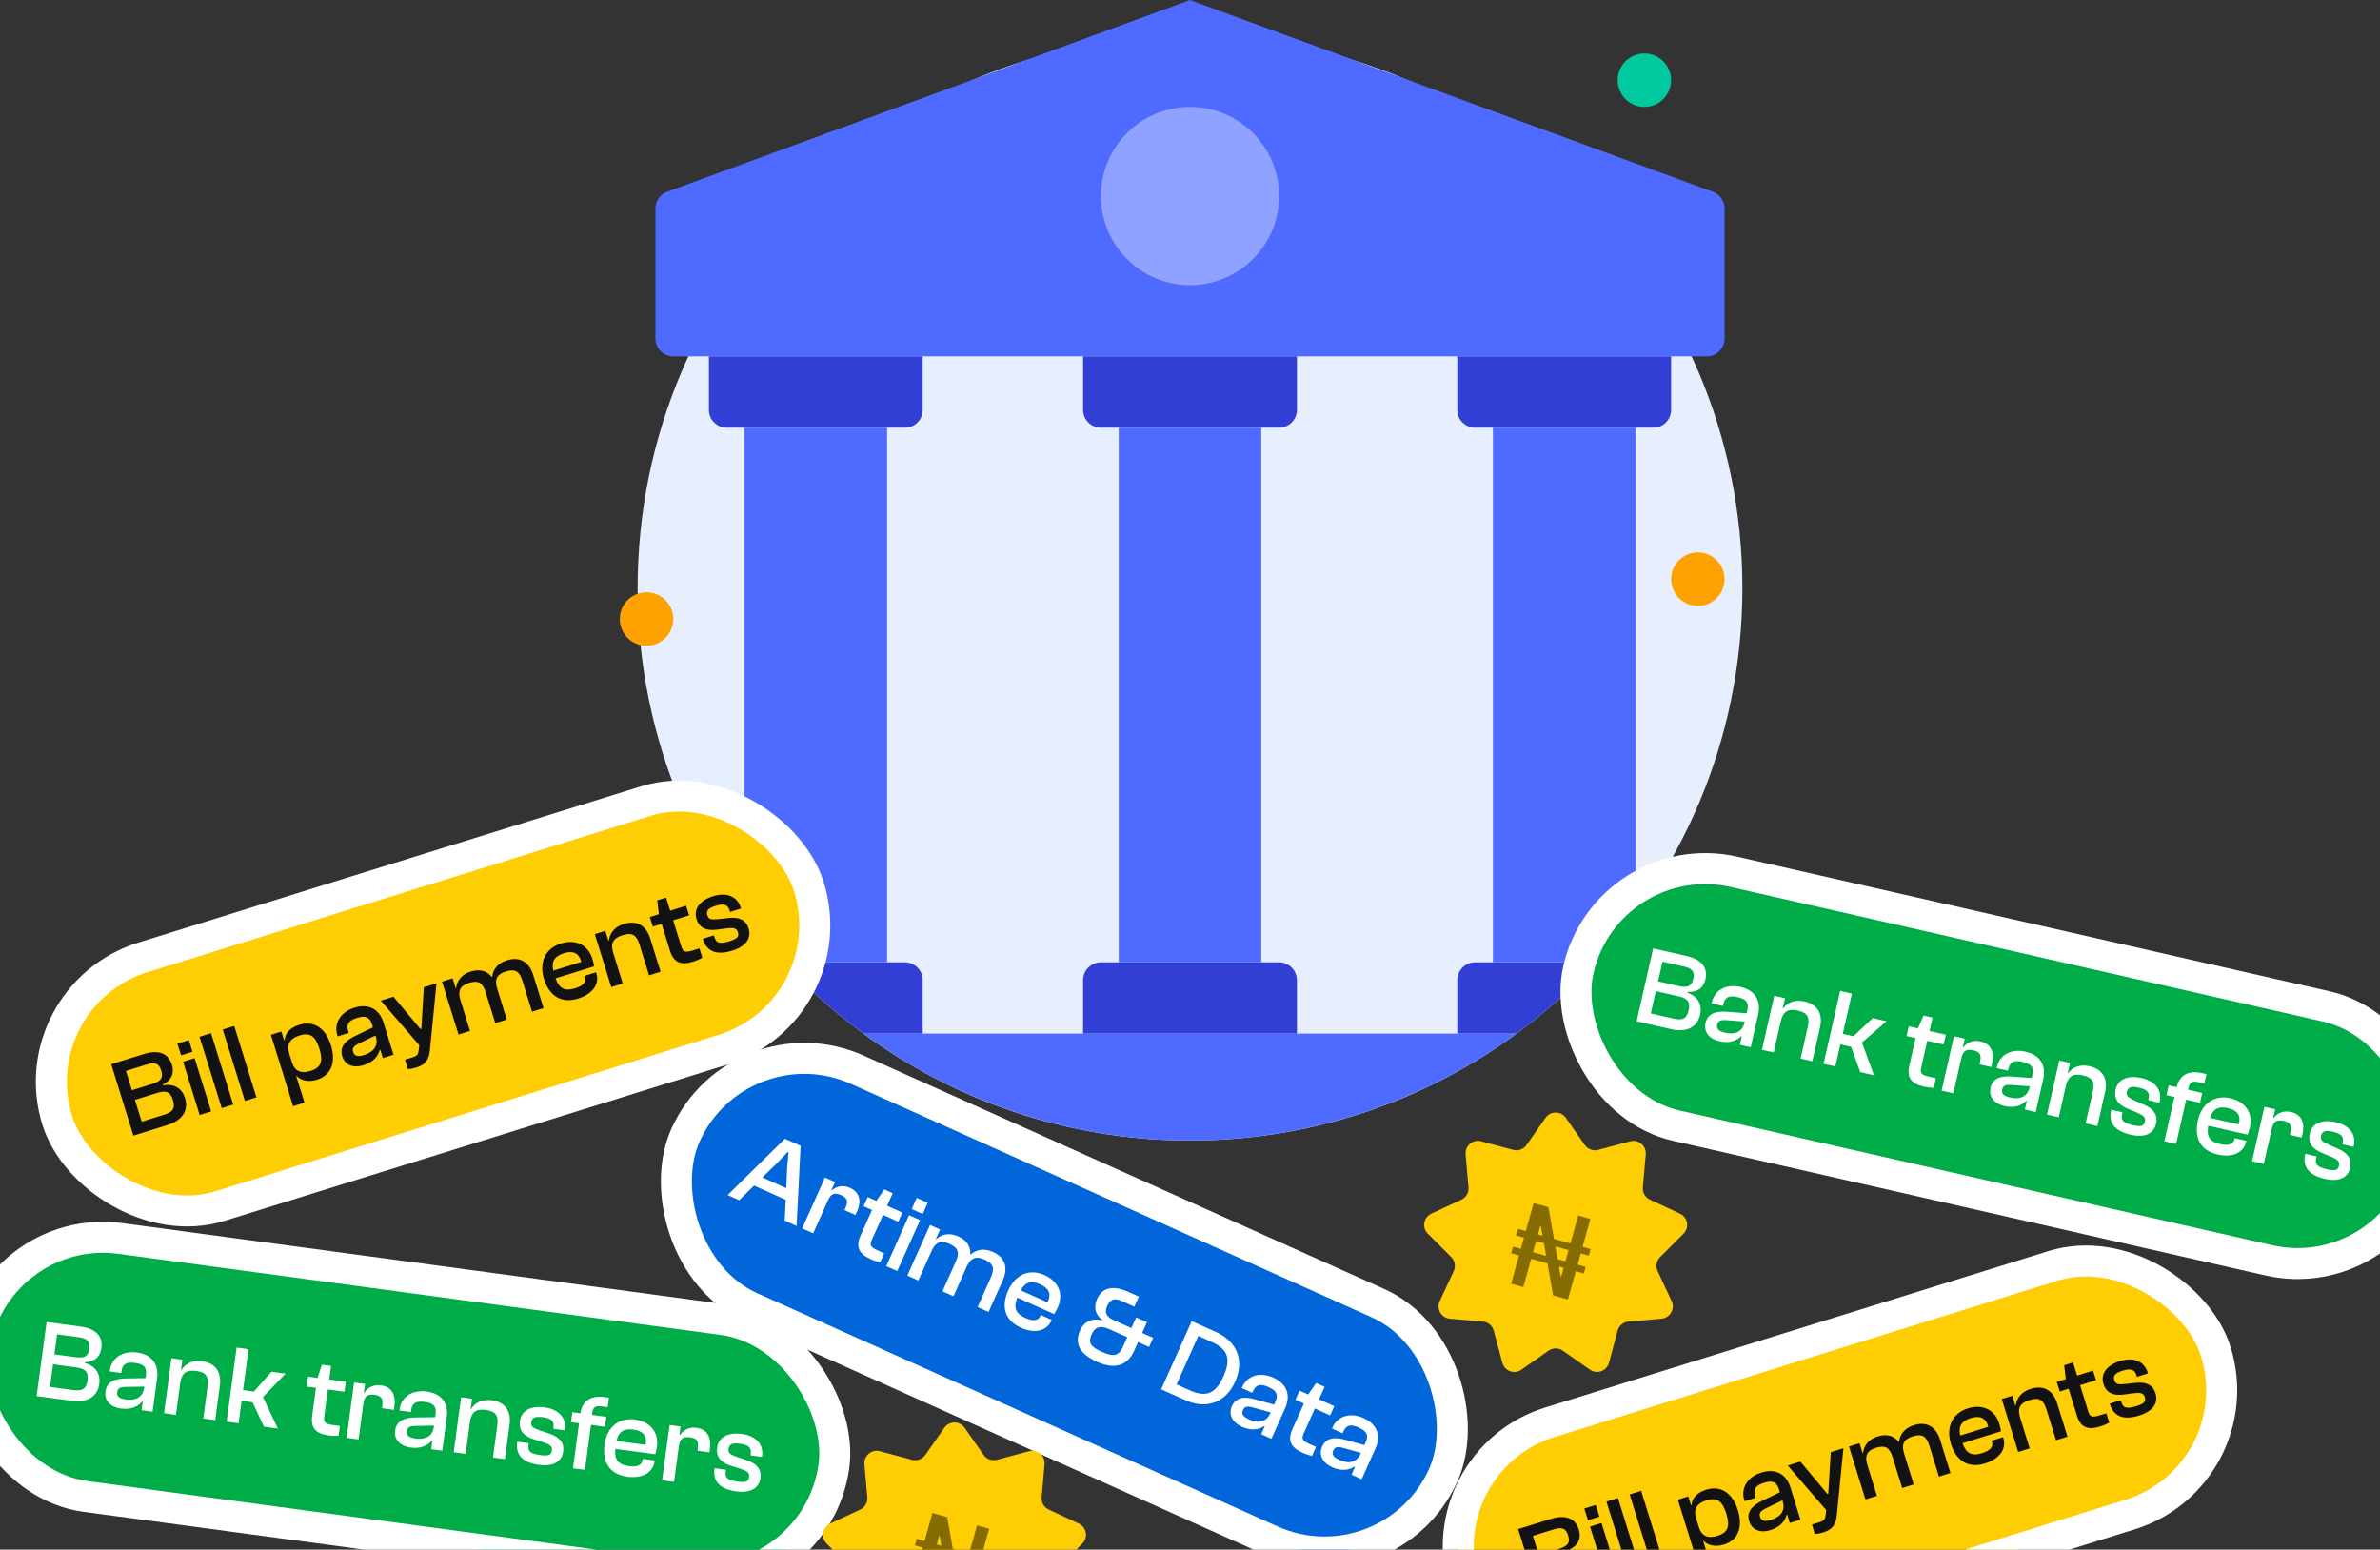 <svg width="384" height="250" viewBox="0 0 384 250" fill="none" xmlns="http://www.w3.org/2000/svg">
<rect x="0" y="0" width="384" height="250" fill="#333333" stroke="none"/>
<g clip-path="url(#clip0_70_499)">
<path d="M192 184C241.222 184 281.125 144.097 281.125 94.875C281.125 45.653 241.222 5.75 192 5.75C142.778 5.75 102.875 45.653 102.875 94.875C102.875 144.097 142.778 184 192 184Z" fill="#E7EFFF"/>
<path d="M278.25 33.638V54.625C278.25 55.388 277.947 56.119 277.408 56.658C276.869 57.197 276.137 57.5 275.375 57.5H108.625C107.863 57.5 107.131 57.197 106.592 56.658C106.053 56.119 105.75 55.388 105.75 54.625V33.638C105.749 33.048 105.929 32.473 106.266 31.99C106.603 31.506 107.08 31.138 107.633 30.935L192 0L276.367 30.935C276.92 31.138 277.397 31.506 277.734 31.99C278.071 32.473 278.251 33.048 278.25 33.638ZM244.699 166.75C229.414 177.957 210.954 183.999 192 183.999C173.046 183.999 154.586 177.957 139.301 166.75H244.699Z" fill="#4E6AFF"/>
<path d="M206.375 69H177.625C176.863 69 176.131 68.697 175.592 68.158C175.053 67.619 174.75 66.888 174.75 66.125V57.5H209.25V66.125C209.25 66.888 208.947 67.619 208.408 68.158C207.869 68.697 207.137 69 206.375 69ZM209.25 166.75H174.75V158.125C174.75 157.363 175.053 156.631 175.592 156.092C176.131 155.553 176.863 155.25 177.625 155.25H206.375C207.137 155.25 207.869 155.553 208.408 156.092C208.947 156.631 209.25 157.363 209.25 158.125V166.75Z" fill="#323FD4"/>
<path d="M203.5 69H180.5V155.25H203.5V69Z" fill="#4E6AFF"/>
<path d="M146 69H117.25C116.488 69 115.756 68.697 115.217 68.158C114.678 67.619 114.375 66.888 114.375 66.125V57.5H148.875V66.125C148.875 66.888 148.572 67.619 148.033 68.158C147.494 68.697 146.762 69 146 69ZM148.875 158.125V166.75H139.301C134.654 163.343 130.35 159.491 126.45 155.25H146C146.762 155.25 147.494 155.553 148.033 156.092C148.572 156.631 148.875 157.363 148.875 158.125Z" fill="#323FD4"/>
<path d="M143.125 69V155.25H126.45C124.193 152.812 122.082 150.244 120.125 147.559V69H143.125Z" fill="#4E6AFF"/>
<path d="M266.75 69H238C237.238 69 236.506 68.697 235.967 68.158C235.428 67.619 235.125 66.888 235.125 66.125V57.5H269.625V66.125C269.625 66.888 269.322 67.619 268.783 68.158C268.244 68.697 267.512 69 266.75 69ZM257.55 155.25C253.65 159.491 249.346 163.343 244.699 166.75H235.125V158.125C235.125 157.363 235.428 156.631 235.967 156.092C236.506 155.553 237.238 155.25 238 155.25H257.55Z" fill="#323FD4"/>
<path d="M263.875 69V147.559C261.918 150.244 259.807 152.812 257.55 155.25H240.875V69H263.875Z" fill="#4E6AFF"/>
<path d="M192 46C199.939 46 206.375 39.564 206.375 31.625C206.375 23.686 199.939 17.25 192 17.25C184.061 17.25 177.625 23.686 177.625 31.625C177.625 39.564 184.061 46 192 46Z" fill="#8FA2FF"/>
<path d="M104.312 104.176C106.694 104.176 108.625 102.245 108.625 99.863C108.625 97.481 106.694 95.551 104.312 95.551C101.931 95.551 100 97.481 100 99.863C100 102.245 101.931 104.176 104.312 104.176Z" fill="#FFA100"/>
<path d="M273.938 97.75C276.319 97.75 278.25 95.819 278.25 93.438C278.25 91.056 276.319 89.125 273.938 89.125C271.556 89.125 269.625 91.056 269.625 93.438C269.625 95.819 271.556 97.75 273.938 97.75Z" fill="#FFA100"/>
<path d="M265.312 17.25C267.694 17.25 269.625 15.319 269.625 12.938C269.625 10.556 267.694 8.625 265.312 8.625C262.931 8.625 261 10.556 261 12.938C261 15.319 262.931 17.25 265.312 17.25Z" fill="#00C99F"/>
<path d="M133.062 178.25C135.444 178.25 137.375 176.319 137.375 173.938C137.375 171.556 135.444 169.625 133.062 169.625C130.681 169.625 128.75 171.556 128.75 173.938C128.75 176.319 130.681 178.25 133.062 178.25Z" fill="#00C99F"/>
<rect x="-1.397" y="197" width="140" height="42" rx="21" transform="rotate(7.666 -1.397 197)" fill="#00AC47"/>
<rect x="-1.397" y="197" width="140" height="42" rx="21" transform="rotate(7.666 -1.397 197)" stroke="white" stroke-width="5"/>
<path d="M11.619 225.996L5.911 225.227L7.52 213.275L13.014 214.015C15.351 214.329 16.631 215.482 16.359 217.498C16.172 218.889 15.26 219.729 13.694 219.755L13.675 219.897C15.463 220.374 16.233 221.676 16.021 223.246C15.748 225.28 14.134 226.334 11.619 225.996ZM9.213 215.265L8.779 218.494L12.168 218.95C13.613 219.144 14.237 218.829 14.4 217.616C14.566 216.385 14.101 215.923 12.656 215.728L9.213 215.265ZM8.562 220.099L8.07 223.756L11.799 224.258C13.244 224.452 13.923 224.126 14.113 222.717C14.305 221.29 13.736 220.795 12.291 220.601L8.562 220.099ZM19.513 227.24C17.926 227.026 16.805 226.04 17.014 224.488C17.211 223.025 18.384 222.402 20.311 222.389L23.478 222.343L23.543 221.861C23.721 220.541 23.167 220.067 21.775 219.88C20.366 219.69 19.753 220.062 19.595 221.239L19.558 221.507L17.703 221.257L17.727 221.078C17.994 219.098 19.738 217.88 22.11 218.199C24.59 218.533 25.637 220.2 25.347 222.358L24.621 227.746L22.837 227.506L23.025 226.114L22.936 226.102C22.305 226.871 21.19 227.465 19.513 227.24ZM18.906 224.597C18.813 225.293 19.22 225.638 20.344 225.79C21.593 225.958 23.034 225.643 23.274 223.859L23.295 223.699L20.419 223.747C19.383 223.753 18.995 223.937 18.906 224.597ZM28.393 228.253L26.466 227.994L27.66 219.128L29.426 219.366L29.202 221.025L29.274 221.034C29.811 220.144 30.877 219.379 32.607 219.612C34.908 219.922 35.746 221.524 35.475 223.54L34.726 229.106L32.799 228.847L33.491 223.709C33.704 222.121 33.294 221.394 31.67 221.175C30.101 220.964 29.305 221.475 29.082 223.134L28.393 228.253ZM38.497 229.614L36.57 229.354L38.179 217.402L40.106 217.661L39.217 224.262L40.966 224.497L43.811 221.302L46.077 221.607L42.426 225.384L44.83 230.466L42.582 230.163L40.751 226.23L38.984 225.992L38.497 229.614ZM53.016 231.568C51.036 231.301 50.099 230.431 50.368 228.433L50.978 223.901L49.498 223.702L49.714 222.097L51.23 222.301L51.936 220.162L53.416 220.361L53.121 222.555L55.797 222.915L55.581 224.521L52.905 224.161L52.307 228.603C52.182 229.53 52.553 229.744 53.748 229.905L54.836 230.051L54.625 231.621C54.238 231.66 53.622 231.649 53.016 231.568ZM57.852 232.219L55.925 231.959L57.126 223.04L58.892 223.278L58.702 224.687L58.791 224.699C59.259 223.926 60.175 223.323 61.477 223.499C63.333 223.748 63.864 225.2 63.641 226.859L63.561 227.448L61.635 227.188L61.683 226.832C61.841 225.654 61.56 225.181 60.436 225.029C59.276 224.873 58.788 225.262 58.63 226.439L57.852 232.219ZM66.254 233.531C64.666 233.318 63.546 232.331 63.755 230.779C63.952 229.317 65.125 228.694 67.052 228.681L70.219 228.635L70.283 228.153C70.461 226.833 69.907 226.359 68.516 226.171C67.107 225.982 66.493 226.353 66.335 227.531L66.299 227.798L64.444 227.548L64.468 227.37C64.734 225.39 66.478 224.172 68.851 224.491C71.331 224.825 72.378 226.491 72.087 228.65L71.362 234.037L69.578 233.797L69.765 232.406L69.676 232.394C69.046 233.163 67.931 233.757 66.254 233.531ZM65.647 230.889C65.553 231.585 65.961 231.93 67.085 232.081C68.333 232.249 69.774 231.935 70.014 230.151L70.036 229.99L67.16 230.039C66.124 230.045 65.736 230.229 65.647 230.889ZM75.133 234.545L73.207 234.286L74.4 225.42L76.166 225.657L75.943 227.316L76.014 227.326C76.552 226.436 77.617 225.671 79.348 225.904C81.649 226.214 82.487 227.816 82.216 229.832L81.466 235.397L79.54 235.138L80.231 230C80.445 228.413 80.034 227.686 78.411 227.467C76.841 227.256 76.046 227.766 75.823 229.425L75.133 234.545ZM86.963 236.319C84.376 235.971 83.157 234.771 83.448 232.613L83.453 232.577L85.308 232.827L85.265 233.148C85.135 234.111 85.515 234.526 87.21 234.754C88.637 234.946 88.948 234.661 89.037 234.001C89.133 233.287 88.734 233.016 87.463 232.608L86.12 232.192C84.571 231.693 83.668 230.844 83.884 229.239C84.1 227.633 85.564 226.741 87.883 227.053C89.971 227.334 91.401 228.58 91.13 230.596L91.108 230.756L89.271 230.509L89.3 230.295C89.41 229.474 89.204 228.847 87.616 228.633C86.207 228.444 85.817 228.773 85.726 229.451C85.635 230.129 85.93 230.368 87.145 230.786L88.605 231.273C90.272 231.842 91.061 232.73 90.864 234.192C90.643 235.834 89.211 236.622 86.963 236.319ZM94.377 237.135L92.45 236.876L93.428 229.616L92.126 229.44L92.342 227.835L93.644 228.01C93.948 226.017 95.29 225.09 97.538 225.392L98.251 225.488L98.045 227.022L96.975 226.878C96.118 226.763 95.683 227.031 95.582 227.78L95.517 228.262L97.836 228.574L97.62 230.18L95.354 229.875L94.377 237.135ZM101.218 238.238C98.293 237.844 97.169 235.804 97.541 233.039C97.911 230.292 99.802 228.657 102.442 229.013C104.833 229.334 106.317 230.987 105.991 233.413C105.928 233.877 105.81 234.352 105.72 234.612L99.281 233.745C99.133 235.378 99.612 236.278 101.467 236.528C102.947 236.727 103.586 236.304 103.694 235.502L103.713 235.359L105.622 235.616L105.6 235.776C105.355 237.596 103.609 238.56 101.218 238.238ZM102.188 230.631C100.511 230.406 99.763 231.104 99.471 232.463L104.163 233.095C104.438 231.588 103.704 230.835 102.188 230.631ZM108.756 239.071L106.829 238.812L108.03 229.892L109.796 230.13L109.606 231.539L109.696 231.551C110.163 230.778 111.079 230.175 112.382 230.351C114.237 230.6 114.768 232.052 114.545 233.711L114.465 234.3L112.539 234.041L112.587 233.684C112.745 232.506 112.464 232.033 111.34 231.881C110.181 231.725 109.692 232.114 109.534 233.291L108.756 239.071ZM118.791 240.603C116.205 240.255 114.986 239.056 115.276 236.897L115.281 236.862L117.136 237.111L117.093 237.432C116.963 238.396 117.344 238.81 119.038 239.038C120.465 239.23 120.776 238.945 120.865 238.285C120.961 237.572 120.562 237.3 119.291 236.893L117.948 236.476C116.399 235.977 115.496 235.129 115.712 233.523C115.928 231.918 117.393 231.025 119.712 231.337C121.799 231.618 123.229 232.864 122.958 234.88L122.936 235.041L121.099 234.793L121.128 234.579C121.238 233.759 121.032 233.131 119.444 232.918C118.035 232.728 117.646 233.057 117.554 233.735C117.463 234.413 117.758 234.652 118.973 235.07L120.433 235.557C122.1 236.127 122.889 237.014 122.692 238.477C122.471 240.118 121.039 240.906 118.791 240.603Z" fill="white"/>
<rect x="119.179" y="164" width="134" height="42" rx="21" transform="rotate(24.143 119.179 164)" fill="#0066DA"/>
<rect x="119.179" y="164" width="134" height="42" rx="21" transform="rotate(24.143 119.179 164)" stroke="white" stroke-width="5"/>
<path d="M119.264 193.627L117.408 192.795L126.628 183.711L129.174 184.852L128.528 197.779L126.607 196.918L126.771 193.559L121.662 191.269L119.264 193.627ZM125.454 187.564L123.001 189.956L126.861 191.686L127.014 188.263L127.221 185.91L127.089 185.851L125.454 187.564ZM131.198 198.975L129.424 198.18L133.105 189.967L134.731 190.696L134.149 191.994L134.231 192.031C134.899 191.422 135.949 191.104 137.148 191.641C138.856 192.407 138.953 193.95 138.269 195.478L138.026 196.02L136.252 195.224L136.399 194.896C136.885 193.812 136.75 193.278 135.715 192.814C134.647 192.335 134.069 192.569 133.583 193.653L131.198 198.975ZM140.475 203.134C138.652 202.317 138.001 201.216 138.826 199.376L140.696 195.204L139.333 194.593L139.995 193.115L141.391 193.741L142.675 191.89L144.038 192.501L143.132 194.521L145.596 195.626L144.934 197.104L142.47 196L140.637 200.089C140.254 200.944 140.549 201.253 141.649 201.747L142.651 202.196L142.004 203.641C141.622 203.569 141.034 203.384 140.475 203.134ZM148.872 195.851L147.114 195.063L147.908 193.249L149.682 194.044L148.872 195.851ZM144.766 205.057L142.992 204.262L146.673 196.049L148.447 196.844L144.766 205.057ZM148.168 206.582L146.394 205.787L150.054 197.623L151.68 198.352L150.995 199.88L151.061 199.909C151.829 199.208 153.051 198.77 154.611 199.469C156.04 200.11 156.633 201.164 156.563 202.376L156.612 202.398C157.373 201.713 158.586 201.251 160.196 201.972C162.298 202.915 162.631 204.681 161.799 206.537L159.502 211.662L157.728 210.867L159.848 206.136C160.504 204.674 160.333 203.868 158.854 203.205C157.507 202.602 156.633 202.88 155.963 204.375L153.835 209.122L152.061 208.327L154.182 203.596C154.837 202.134 154.666 201.328 153.187 200.665C151.841 200.062 150.966 200.34 150.304 201.819L148.168 206.582ZM164.724 214.2C162.03 212.992 161.531 210.717 162.673 208.171C163.806 205.642 166.083 204.611 168.514 205.701C170.715 206.687 171.67 208.693 170.669 210.927C170.477 211.354 170.229 211.775 170.07 212L164.14 209.342C163.536 210.866 163.739 211.865 165.447 212.63C166.811 213.241 167.543 213.017 167.874 212.278L167.933 212.147L169.69 212.934L169.624 213.082C168.873 214.758 166.925 215.186 164.724 214.2ZM167.811 207.181C166.267 206.488 165.352 206.946 164.687 208.167L169.006 210.103C169.698 208.736 169.207 207.806 167.811 207.181ZM181.02 209.905C179.854 209.383 179.151 209.541 178.636 210.691C178.135 211.808 178.583 212.482 179.7 212.983L182.541 214.256L183.314 212.532L185.056 213.312L184.282 215.037L186.056 215.832L185.394 217.31L183.62 216.515L182.994 217.911C181.956 220.227 179.992 221.043 176.97 219.689C174.309 218.496 173.295 216.799 174.244 214.68C174.951 213.103 176.34 212.601 177.832 213.013L177.869 212.931C176.65 212.129 176.45 210.816 177.009 209.567C177.893 207.596 179.745 207.381 182.012 208.397L183.753 209.177L183.024 210.804L181.02 209.905ZM177.781 218.099C179.785 218.998 180.554 218.691 181.253 217.131L181.879 215.735L179.054 214.468C177.641 213.835 176.734 213.922 176.116 215.302C175.542 216.583 175.925 217.267 177.781 218.099ZM191.256 225.895L187.347 224.143L192.28 213.138L196.189 214.89C199.589 216.414 200.815 219.488 199.291 222.888C197.767 226.288 194.657 227.419 191.256 225.895ZM195.475 216.483L193.34 215.526L189.835 223.345L191.971 224.302C194.599 225.48 196.136 224.867 197.402 222.041C198.668 219.216 198.103 217.661 195.475 216.483ZM200.382 230.182C198.92 229.527 198.125 228.263 198.766 226.834C199.369 225.488 200.671 225.223 202.523 225.757L205.572 226.611L205.771 226.167C206.316 224.952 205.92 224.34 204.638 223.766C203.341 223.184 202.648 223.367 202.162 224.451L202.051 224.697L200.343 223.932L200.417 223.767C201.234 221.944 203.252 221.271 205.436 222.25C207.719 223.273 208.251 225.168 207.36 227.156L205.137 232.116L203.494 231.38L204.068 230.099L203.986 230.062C203.164 230.621 201.926 230.874 200.382 230.182ZM200.549 227.476C200.262 228.117 200.555 228.564 201.59 229.027C202.74 229.543 204.21 229.65 204.947 228.007L205.013 227.859L202.241 227.09C201.246 226.802 200.822 226.868 200.549 227.476ZM210.156 234.366C208.332 233.549 207.681 232.448 208.506 230.608L210.376 226.436L209.013 225.825L209.675 224.347L211.071 224.973L212.355 223.122L213.718 223.733L212.813 225.753L215.276 226.858L214.614 228.336L212.15 227.232L210.317 231.321C209.934 232.176 210.229 232.485 211.33 232.979L212.332 233.428L211.684 234.873C211.302 234.801 210.714 234.616 210.156 234.366ZM214.947 236.711C213.485 236.055 212.69 234.792 213.33 233.363C213.934 232.016 215.236 231.751 217.088 232.285L220.137 233.139L220.336 232.696C220.881 231.48 220.484 230.869 219.203 230.294C217.906 229.713 217.212 229.895 216.726 230.979L216.616 231.226L214.908 230.46L214.981 230.296C215.799 228.472 217.817 227.799 220.001 228.778C222.284 229.801 222.816 231.696 221.925 233.684L219.701 238.644L218.059 237.908L218.633 236.627L218.551 236.59C217.729 237.149 216.491 237.403 214.947 236.711ZM215.114 234.004C214.827 234.645 215.12 235.092 216.155 235.556C217.304 236.071 218.775 236.178 219.511 234.535L219.578 234.388L216.806 233.619C215.811 233.33 215.386 233.397 215.114 234.004Z" fill="white"/>
<rect x="230" y="235.688" width="127" height="42" rx="21" transform="rotate(-17.263 230 235.688)" fill="#FFCD04"/>
<rect x="230" y="235.688" width="127" height="42" rx="21" transform="rotate(-17.263 230 235.688)" stroke="white" stroke-width="5"/>
<path d="M254.025 256.495L248.524 258.205L244.946 246.688L250.24 245.043C252.492 244.343 254.138 244.849 254.742 246.792C255.158 248.132 254.685 249.278 253.276 249.961L253.319 250.099C255.142 249.777 256.388 250.634 256.858 252.147C257.467 254.106 256.449 255.742 254.025 256.495ZM247.32 247.778L248.287 250.89L251.553 249.875C252.945 249.442 253.378 248.893 253.015 247.724C252.646 246.538 252.03 246.315 250.638 246.747L247.32 247.778ZM248.768 252.437L249.863 255.96L253.455 254.844C254.848 254.411 255.326 253.829 254.904 252.471C254.477 251.096 253.753 250.888 252.36 251.32L248.768 252.437ZM258.062 244.685L256.222 245.257L255.618 243.372L257.474 242.795L258.062 244.685ZM261.07 254.306L259.214 254.883L256.543 246.288L258.399 245.711L261.07 254.306ZM264.631 253.199L262.775 253.776L259.196 242.26L261.052 241.683L264.631 253.199ZM268.375 252.036L266.518 252.613L262.939 241.096L264.796 240.519L268.375 252.036ZM276.129 252.888L274.289 253.459L270.711 241.942L272.395 241.419L272.833 242.828L272.919 242.802C273.005 241.682 273.803 240.793 275.281 240.334C277.688 239.586 279.551 240.911 280.395 243.626C281.233 246.325 280.484 248.462 278.163 249.183C276.633 249.658 275.469 249.247 274.845 248.574L274.793 248.59L276.129 252.888ZM274.115 246.407C274.558 247.834 275.592 248.248 277.104 247.778C278.737 247.27 279.19 246.3 278.538 244.203C277.881 242.089 276.976 241.541 275.326 242.054C273.813 242.524 273.196 243.451 273.64 244.877L274.115 246.407ZM285.645 246.858C284.115 247.333 282.684 246.911 282.219 245.416C281.781 244.006 282.583 242.947 284.325 242.122L287.177 240.746L287.032 240.282C286.637 239.01 285.935 238.813 284.594 239.23C283.236 239.652 282.837 240.247 283.19 241.382L283.27 241.64L281.482 242.195L281.429 242.023C280.836 240.115 281.904 238.276 284.19 237.565C286.579 236.823 288.231 237.893 288.878 239.972L290.491 245.164L288.772 245.698L288.355 244.357L288.269 244.384C288.022 245.347 287.261 246.356 285.645 246.858ZM283.981 244.717C284.189 245.388 284.705 245.529 285.788 245.193C286.991 244.819 288.165 243.926 287.631 242.207L287.583 242.053L284.995 243.309C284.058 243.751 283.783 244.081 283.981 244.717ZM294.151 247.231C293.687 247.375 293.132 247.472 292.813 247.477L292.343 245.964L293.512 245.601C294.251 245.371 294.472 245.171 294.549 244.449L294.651 243.626L288.439 236.433L290.485 235.798L293.491 239.406L294.841 241.022L294.979 240.979L295.107 238.904L295.384 234.275L297.429 233.64L296.36 244.452C296.194 246.162 295.491 246.814 294.151 247.231ZM302.837 241.327L300.98 241.904L298.326 233.361L300.027 232.832L300.524 234.431L300.593 234.409C300.705 233.375 301.332 232.238 302.965 231.731C304.46 231.266 305.602 231.665 306.351 232.62L306.403 232.604C306.521 231.587 307.125 230.438 308.809 229.915C311.01 229.231 312.427 230.336 313.031 232.278L314.697 237.641L312.841 238.218L311.303 233.268C310.827 231.738 310.166 231.246 308.618 231.727C307.209 232.165 306.737 232.952 307.223 234.517L308.767 239.484L306.911 240.061L305.372 235.111C304.897 233.581 304.235 233.089 302.688 233.57C301.279 234.008 300.807 234.795 301.288 236.342L302.837 241.327ZM320.293 236.091C317.474 236.967 315.595 235.591 314.767 232.926C313.944 230.279 314.97 228 317.514 227.21C319.817 226.494 321.861 227.367 322.587 229.705C322.726 230.152 322.819 230.632 322.847 230.906L316.642 232.834C317.197 234.377 318.01 234.991 319.797 234.436C321.224 233.992 321.624 233.34 321.384 232.567L321.341 232.429L323.181 231.857L323.229 232.012C323.774 233.765 322.596 235.375 320.293 236.091ZM317.966 228.785C316.35 229.287 315.966 230.235 316.274 231.591L320.795 230.186C320.41 228.704 319.427 228.331 317.966 228.785ZM327.479 233.669L325.623 234.246L322.968 225.703L324.67 225.175L325.167 226.773L325.235 226.752C325.348 225.718 325.991 224.575 327.659 224.057C329.876 223.368 331.311 224.468 331.915 226.41L333.581 231.773L331.725 232.35L330.187 227.4C329.711 225.87 329.032 225.383 327.468 225.869C325.955 226.339 325.449 227.138 325.946 228.736L327.479 233.669ZM338.833 230.141C336.925 230.734 335.71 230.339 335.111 228.414L333.755 224.048L332.328 224.491L331.847 222.944L333.308 222.49L333.046 220.253L334.473 219.81L335.13 221.924L337.709 221.123L338.189 222.67L335.611 223.471L336.941 227.751C337.219 228.645 337.645 228.682 338.797 228.324L339.845 227.998L340.315 229.511C339.981 229.709 339.418 229.96 338.833 230.141ZM345.149 228.367C342.656 229.142 341.045 228.568 340.399 226.488L340.388 226.454L342.176 225.898L342.272 226.208C342.561 227.136 343.08 227.351 344.713 226.844C346.088 226.417 346.25 226.027 346.052 225.391C345.838 224.703 345.362 224.625 344.038 224.792L342.645 224.98C341.029 225.18 339.853 224.792 339.372 223.245C338.892 221.698 339.843 220.271 342.078 219.577C344.089 218.952 345.911 219.479 346.515 221.421L346.563 221.576L344.792 222.126L344.728 221.92C344.483 221.129 344.031 220.647 342.501 221.122C341.144 221.544 340.929 222.007 341.132 222.66C341.335 223.313 341.703 223.406 342.981 223.273L344.511 223.099C346.262 222.913 347.351 223.385 347.789 224.795C348.281 226.376 347.314 227.694 345.149 228.367Z" fill="#121212"/>
<rect x="3" y="160.688" width="127" height="42" rx="21" transform="rotate(-17.263 3 160.688)" fill="#FFCD04"/>
<rect x="3" y="160.688" width="127" height="42" rx="21" transform="rotate(-17.263 3 160.688)" stroke="white" stroke-width="5"/>
<path d="M27.025 181.495L21.524 183.205L17.946 171.688L23.24 170.043C25.492 169.343 27.138 169.849 27.742 171.792C28.158 173.132 27.685 174.278 26.276 174.961L26.319 175.099C28.142 174.777 29.388 175.634 29.858 177.147C30.467 179.106 29.449 180.742 27.025 181.495ZM20.32 172.778L21.287 175.89L24.553 174.875C25.945 174.442 26.378 173.893 26.015 172.724C25.646 171.538 25.03 171.315 23.638 171.747L20.32 172.778ZM21.768 177.437L22.863 180.96L26.455 179.844C27.848 179.411 28.326 178.829 27.904 177.471C27.477 176.096 26.753 175.888 25.36 176.32L21.768 177.437ZM31.062 169.685L29.223 170.257L28.618 168.372L30.474 167.795L31.062 169.685ZM34.07 179.306L32.214 179.883L29.543 171.288L31.399 170.711L34.07 179.306ZM37.631 178.199L35.775 178.776L32.196 167.26L34.052 166.683L37.631 178.199ZM41.375 177.036L39.518 177.613L35.939 166.096L37.796 165.519L41.375 177.036ZM49.129 177.888L47.289 178.459L43.711 166.942L45.395 166.419L45.833 167.828L45.919 167.802C46.005 166.682 46.803 165.793 48.281 165.334C50.688 164.586 52.551 165.911 53.395 168.626C54.233 171.325 53.484 173.462 51.163 174.183C49.633 174.658 48.469 174.247 47.845 173.574L47.793 173.59L49.129 177.888ZM47.115 171.407C47.558 172.834 48.592 173.248 50.104 172.778C51.737 172.27 52.19 171.3 51.538 169.203C50.881 167.089 49.976 166.541 48.326 167.054C46.813 167.524 46.196 168.451 46.64 169.877L47.115 171.407ZM58.645 171.858C57.115 172.333 55.684 171.911 55.219 170.416C54.781 169.006 55.583 167.947 57.325 167.122L60.177 165.746L60.032 165.282C59.637 164.01 58.935 163.813 57.594 164.23C56.236 164.652 55.837 165.247 56.19 166.382L56.27 166.64L54.482 167.195L54.429 167.023C53.836 165.115 54.904 163.276 57.19 162.565C59.579 161.823 61.231 162.893 61.878 164.972L63.491 170.164L61.772 170.698L61.355 169.357L61.269 169.384C61.022 170.347 60.261 171.356 58.645 171.858ZM56.981 169.717C57.189 170.388 57.705 170.529 58.788 170.193C59.991 169.819 61.165 168.926 60.631 167.207L60.583 167.053L57.995 168.309C57.058 168.751 56.783 169.081 56.981 169.717ZM67.151 172.231C66.687 172.375 66.132 172.472 65.814 172.477L65.343 170.964L66.512 170.601C67.251 170.371 67.472 170.171 67.549 169.449L67.651 168.626L61.439 161.433L63.485 160.798L66.491 164.406L67.841 166.022L67.979 165.979L68.107 163.904L68.384 159.275L70.429 158.64L69.36 169.452C69.194 171.162 68.492 171.814 67.151 172.231ZM75.837 166.327L73.981 166.904L71.326 158.361L73.028 157.832L73.524 159.431L73.593 159.409C73.705 158.375 74.332 157.238 75.965 156.731C77.46 156.266 78.602 156.665 79.351 157.62L79.403 157.604C79.52 156.587 80.125 155.438 81.809 154.915C84.01 154.231 85.427 155.336 86.031 157.278L87.698 162.641L85.841 163.218L84.303 158.268C83.827 156.738 83.165 156.246 81.618 156.727C80.209 157.165 79.737 157.952 80.224 159.517L81.767 164.484L79.911 165.061L78.372 160.111C77.897 158.581 77.235 158.089 75.688 158.57C74.279 159.008 73.807 159.795 74.288 161.342L75.837 166.327ZM93.293 161.091C90.474 161.967 88.595 160.591 87.767 157.926C86.944 155.279 87.97 153 90.514 152.21C92.817 151.494 94.861 152.367 95.587 154.705C95.726 155.152 95.819 155.632 95.847 155.906L89.642 157.834C90.197 159.377 91.01 159.991 92.797 159.436C94.224 158.992 94.624 158.34 94.384 157.567L94.341 157.429L96.181 156.857L96.229 157.012C96.773 158.765 95.596 160.375 93.293 161.091ZM90.966 153.785C89.35 154.287 88.966 155.235 89.274 156.591L93.795 155.186C93.41 153.704 92.427 153.331 90.966 153.785ZM100.479 158.669L98.623 159.246L95.968 150.703L97.67 150.175L98.166 151.773L98.235 151.752C98.347 150.718 98.992 149.575 100.659 149.057C102.876 148.368 104.311 149.468 104.915 151.41L106.581 156.773L104.725 157.35L103.187 152.4C102.711 150.87 102.032 150.383 100.468 150.869C98.955 151.339 98.449 152.138 98.946 153.736L100.479 158.669ZM111.833 155.141C109.925 155.734 108.71 155.339 108.111 153.414L106.755 149.048L105.328 149.491L104.847 147.944L106.308 147.49L106.046 145.253L107.473 144.81L108.13 146.924L110.709 146.123L111.189 147.67L108.611 148.471L109.941 152.751C110.219 153.645 110.645 153.682 111.797 153.324L112.845 152.998L113.315 154.511C112.981 154.709 112.418 154.96 111.833 155.141ZM118.149 153.367C115.656 154.142 114.045 153.568 113.399 151.488L113.388 151.454L115.176 150.898L115.272 151.208C115.561 152.136 116.08 152.351 117.713 151.844C119.088 151.417 119.25 151.027 119.052 150.391C118.838 149.703 118.362 149.625 117.038 149.792L115.645 149.98C114.029 150.18 112.853 149.792 112.372 148.245C111.892 146.698 112.843 145.271 115.078 144.577C117.089 143.952 118.911 144.479 119.515 146.421L119.563 146.576L117.792 147.126L117.728 146.92C117.483 146.129 117.031 145.647 115.501 146.122C114.144 146.544 113.929 147.007 114.132 147.66C114.335 148.313 114.703 148.406 115.981 148.273L117.511 148.099C119.262 147.913 120.351 148.385 120.789 149.795C121.281 151.376 120.314 152.694 118.149 153.367Z" fill="#121212"/>
<path d="M152.361 230.342C153.157 229.204 154.843 229.204 155.639 230.342L158.703 234.722C159.185 235.412 160.048 235.726 160.86 235.508L166.023 234.122C167.364 233.762 168.655 234.845 168.534 236.229L168.066 241.554C167.992 242.392 168.451 243.187 169.214 243.542L174.059 245.799C175.318 246.385 175.611 248.045 174.628 249.027L170.847 252.805C170.252 253.4 170.092 254.303 170.448 255.066L172.709 259.91C173.297 261.168 172.454 262.628 171.071 262.748L165.745 263.212C164.907 263.285 164.204 263.875 163.987 264.687L162.605 269.851C162.246 271.193 160.663 271.769 159.525 270.972L155.148 267.904C154.459 267.422 153.541 267.422 152.852 267.904L148.475 270.972C147.337 271.769 145.754 271.193 145.395 269.851L144.013 264.687C143.796 263.875 143.093 263.285 142.255 263.212L136.929 262.748C135.546 262.628 134.703 261.168 135.291 259.91L137.552 255.066C137.908 254.303 137.748 253.4 137.153 252.805L133.372 249.027C132.389 248.045 132.682 246.385 133.941 245.799L138.786 243.542C139.549 243.187 140.008 242.392 139.934 241.554L139.466 236.229C139.345 234.845 140.636 233.762 141.977 234.122L147.14 235.508C147.952 235.726 148.815 235.412 149.297 234.722L152.361 230.342Z" fill="#FFCD04"/>
<path d="M146.813 257.1L148.083 252.538L146.813 252.184L147.109 251.121L148.379 251.474L148.882 249.668L147.612 249.315L147.908 248.251L149.178 248.605L150.435 244.089L152.825 244.755L153.731 249.873L156.375 250.609L157.632 246.093L159.598 246.64L158.341 251.156L159.639 251.518L159.343 252.581L158.045 252.219L157.542 254.026L158.841 254.387L158.545 255.45L157.246 255.089L155.976 259.651L153.586 258.986L152.674 253.816L150.049 253.085L148.779 257.648L146.813 257.1ZM151.524 247.788L151.144 249.152L151.887 249.359L151.609 247.812L151.524 247.788ZM150.345 252.022L152.462 252.611L152.099 250.564L150.848 250.216L150.345 252.022ZM154.306 253.125L155.576 253.478L156.079 251.672L153.943 251.077L154.306 253.125ZM154.805 255.919L154.89 255.943L155.28 254.541L154.518 254.329L154.805 255.919Z" fill="#866B00"/>
<path d="M249.361 180.342C250.157 179.204 251.843 179.204 252.639 180.342L255.703 184.722C256.185 185.412 257.048 185.726 257.86 185.508L263.023 184.122C264.364 183.762 265.655 184.845 265.534 186.229L265.066 191.554C264.992 192.392 265.451 193.187 266.214 193.542L271.059 195.799C272.318 196.385 272.611 198.045 271.628 199.027L267.847 202.805C267.252 203.4 267.092 204.303 267.448 205.066L269.709 209.91C270.297 211.168 269.454 212.628 268.071 212.748L262.745 213.212C261.907 213.285 261.204 213.875 260.987 214.687L259.605 219.851C259.246 221.193 257.663 221.769 256.525 220.972L252.148 217.904C251.459 217.422 250.541 217.422 249.852 217.904L245.475 220.972C244.337 221.769 242.754 221.193 242.395 219.851L241.013 214.687C240.796 213.875 240.093 213.285 239.255 213.212L233.929 212.748C232.546 212.628 231.703 211.168 232.291 209.91L234.552 205.066C234.908 204.303 234.748 203.4 234.153 202.805L230.372 199.027C229.389 198.045 229.682 196.385 230.941 195.799L235.786 193.542C236.549 193.187 237.008 192.392 236.934 191.554L236.466 186.229C236.345 184.845 237.636 183.762 238.977 184.122L244.14 185.508C244.952 185.726 245.815 185.412 246.297 184.722L249.361 180.342Z" fill="#FFCD04"/>
<path d="M243.813 207.1L245.083 202.538L243.813 202.184L244.109 201.121L245.379 201.474L245.882 199.668L244.612 199.315L244.908 198.251L246.178 198.605L247.435 194.089L249.825 194.755L250.731 199.873L253.375 200.609L254.632 196.093L256.598 196.64L255.341 201.156L256.639 201.518L256.343 202.581L255.045 202.219L254.542 204.026L255.841 204.387L255.545 205.45L254.246 205.089L252.976 209.651L250.586 208.986L249.674 203.816L247.049 203.085L245.779 207.648L243.813 207.1ZM248.524 197.788L248.144 199.152L248.887 199.359L248.609 197.812L248.524 197.788ZM247.345 202.022L249.462 202.611L249.099 200.564L247.848 200.216L247.345 202.022ZM251.306 203.125L252.576 203.478L253.079 201.672L250.943 201.077L251.306 203.125ZM251.805 205.919L251.89 205.943L252.28 204.541L251.518 204.329L251.805 205.919Z" fill="#866B00"/>
<rect x="259.306" y="136" width="140" height="42" rx="21" transform="rotate(12.802 259.306 136)" fill="#00AC47"/>
<rect x="259.306" y="136" width="140" height="42" rx="21" transform="rotate(12.802 259.306 136)" stroke="white" stroke-width="5"/>
<path d="M269.675 166.044L264.058 164.768L266.73 153.008L272.136 154.236C274.436 154.759 275.607 156.022 275.156 158.005C274.845 159.374 273.862 160.129 272.3 160.014L272.268 160.154C274.007 160.789 274.656 162.155 274.305 163.7C273.851 165.701 272.15 166.607 269.675 166.044ZM268.239 155.141L267.517 158.318L270.852 159.076C272.274 159.399 272.923 159.14 273.195 157.947C273.47 156.736 273.048 156.234 271.627 155.911L268.239 155.141ZM267.158 159.898L266.341 163.496L270.009 164.33C271.431 164.653 272.137 164.389 272.452 163.002C272.771 161.598 272.248 161.054 270.827 160.731L267.158 159.898ZM277.426 167.99C275.864 167.635 274.836 166.552 275.183 165.025C275.51 163.586 276.735 163.071 278.655 163.23L281.813 163.468L281.921 162.994C282.216 161.695 281.707 161.173 280.338 160.862C278.951 160.547 278.307 160.862 278.044 162.021L277.984 162.284L276.159 161.869L276.198 161.694C276.641 159.745 278.487 158.688 280.822 159.218C283.262 159.773 284.155 161.526 283.673 163.65L282.468 168.951L280.713 168.552L281.024 167.183L280.936 167.163C280.24 167.873 279.076 168.365 277.426 167.99ZM277.058 165.304C276.902 165.988 277.277 166.369 278.383 166.62C279.612 166.899 281.075 166.715 281.474 164.96L281.51 164.802L278.641 164.593C277.608 164.506 277.206 164.654 277.058 165.304ZM286.179 169.794L284.283 169.364L286.266 160.64L288.003 161.035L287.632 162.667L287.703 162.683C288.318 161.845 289.447 161.178 291.15 161.565C293.414 162.08 294.105 163.75 293.655 165.734L292.41 171.21L290.515 170.779L291.663 165.724C292.018 164.162 291.674 163.401 290.077 163.038C288.532 162.687 287.695 163.124 287.324 164.757L286.179 169.794ZM296.121 172.053L294.225 171.623L296.897 159.862L298.793 160.293L297.317 166.788L299.038 167.178L302.158 164.251L304.387 164.758L300.413 168.192L302.352 173.469L300.141 172.967L298.668 168.885L296.931 168.49L296.121 172.053ZM310.406 175.299C308.458 174.857 307.604 173.906 308.05 171.94L309.063 167.481L307.606 167.15L307.965 165.571L309.457 165.91L310.352 163.842L311.809 164.173L311.318 166.332L313.951 166.931L313.592 168.51L310.959 167.912L309.966 172.283C309.759 173.195 310.109 173.441 311.285 173.708L312.356 173.952L312.005 175.496C311.616 175.5 311.003 175.435 310.406 175.299ZM315.165 176.381L313.269 175.95L315.263 167.174L317.001 167.568L316.686 168.955L316.774 168.975C317.308 168.247 318.275 167.729 319.557 168.02C321.382 168.435 321.781 169.928 321.41 171.561L321.278 172.14L319.383 171.709L319.463 171.358C319.726 170.199 319.488 169.702 318.382 169.451C317.241 169.192 316.72 169.535 316.457 170.694L315.165 176.381ZM323.416 178.44C321.854 178.085 320.826 177.002 321.173 175.475C321.5 174.036 322.725 173.52 324.645 173.68L327.803 173.918L327.91 173.444C328.206 172.145 327.697 171.623 326.327 171.312C324.941 170.997 324.297 171.312 324.034 172.47L323.974 172.734L322.148 172.319L322.188 172.143C322.631 170.195 324.477 169.138 326.812 169.668C329.251 170.223 330.145 171.976 329.663 174.1L328.458 179.401L326.703 179.002L327.014 177.633L326.926 177.613C326.23 178.322 325.066 178.815 323.416 178.44ZM323.048 175.754C322.892 176.438 323.267 176.819 324.373 177.07C325.602 177.349 327.065 177.165 327.464 175.41L327.5 175.252L324.631 175.043C323.598 174.956 323.195 175.104 323.048 175.754ZM332.169 180.244L330.273 179.814L332.255 171.09L333.993 171.485L333.622 173.117L333.692 173.133C334.308 172.295 335.437 171.628 337.14 172.015C339.404 172.53 340.095 174.2 339.644 176.184L338.4 181.66L336.504 181.229L337.653 176.174C338.008 174.612 337.664 173.851 336.067 173.488C334.522 173.137 333.684 173.574 333.314 175.207L332.169 180.244ZM343.792 183.07C341.247 182.492 340.141 181.188 340.623 179.064L340.631 179.029L342.457 179.444L342.385 179.76C342.169 180.708 342.511 181.154 344.178 181.533C345.583 181.852 345.918 181.596 346.065 180.947C346.225 180.245 345.851 179.938 344.622 179.419L343.322 178.884C341.824 178.248 341 177.322 341.359 175.743C341.718 174.163 343.257 173.405 345.538 173.923C347.592 174.39 348.905 175.759 348.455 177.743L348.419 177.901L346.611 177.49L346.659 177.279C346.842 176.472 346.693 175.829 345.131 175.474C343.744 175.159 343.327 175.451 343.175 176.118C343.024 176.785 343.296 177.05 344.469 177.575L345.879 178.191C347.488 178.907 348.195 179.862 347.868 181.301C347.501 182.916 346.004 183.572 343.792 183.07ZM351.103 184.547L349.208 184.116L350.831 176.972L349.55 176.681L349.909 175.101L351.19 175.392C351.672 173.434 353.091 172.631 355.303 173.133L356.005 173.293L355.662 174.802L354.609 174.563C353.766 174.372 353.308 174.6 353.141 175.337L353.033 175.811L355.315 176.329L354.956 177.909L352.727 177.403L351.103 184.547ZM357.819 186.257C354.94 185.603 354.003 183.47 354.622 180.75C355.236 178.047 357.265 176.588 359.863 177.178C362.215 177.713 363.546 179.492 363.004 181.879C362.9 182.335 362.74 182.797 362.627 183.049L356.291 181.609C355.998 183.222 356.394 184.161 358.219 184.576C359.676 184.907 360.349 184.543 360.529 183.753L360.561 183.613L362.439 184.04L362.403 184.198C361.996 185.988 360.171 186.791 357.819 186.257ZM359.465 178.768C357.815 178.393 357.008 179.022 356.595 180.349L361.212 181.398C361.621 179.922 360.957 179.107 359.465 178.768ZM365.251 187.761L363.356 187.331L365.35 178.554L367.088 178.949L366.773 180.336L366.86 180.356C367.395 179.628 368.362 179.109 369.643 179.401C371.469 179.815 371.868 181.309 371.497 182.941L371.365 183.521L369.469 183.09L369.549 182.739C369.812 181.58 369.575 181.083 368.469 180.832C367.328 180.573 366.807 180.916 366.544 182.074L365.251 187.761ZM375.109 190.186C372.564 189.608 371.457 188.304 371.94 186.18L371.948 186.145L373.774 186.56L373.702 186.876C373.486 187.824 373.828 188.27 375.495 188.649C376.9 188.968 377.235 188.712 377.382 188.063C377.542 187.361 377.168 187.054 375.939 186.535L374.639 186C373.141 185.364 372.317 184.438 372.676 182.859C373.035 181.279 374.573 180.521 376.855 181.039C378.909 181.506 380.222 182.875 379.772 184.858L379.736 185.016L377.928 184.606L377.976 184.395C378.159 183.588 378.01 182.945 376.448 182.59C375.061 182.275 374.644 182.567 374.492 183.234C374.341 183.901 374.613 184.166 375.786 184.691L377.196 185.307C378.805 186.023 379.512 186.978 379.185 188.417C378.818 190.032 377.321 190.688 375.109 190.186Z" fill="white"/>
</g>
<defs>
<clipPath id="clip0_70_499">
<rect width="384" height="250" fill="white"/>
</clipPath>
</defs>
</svg>
